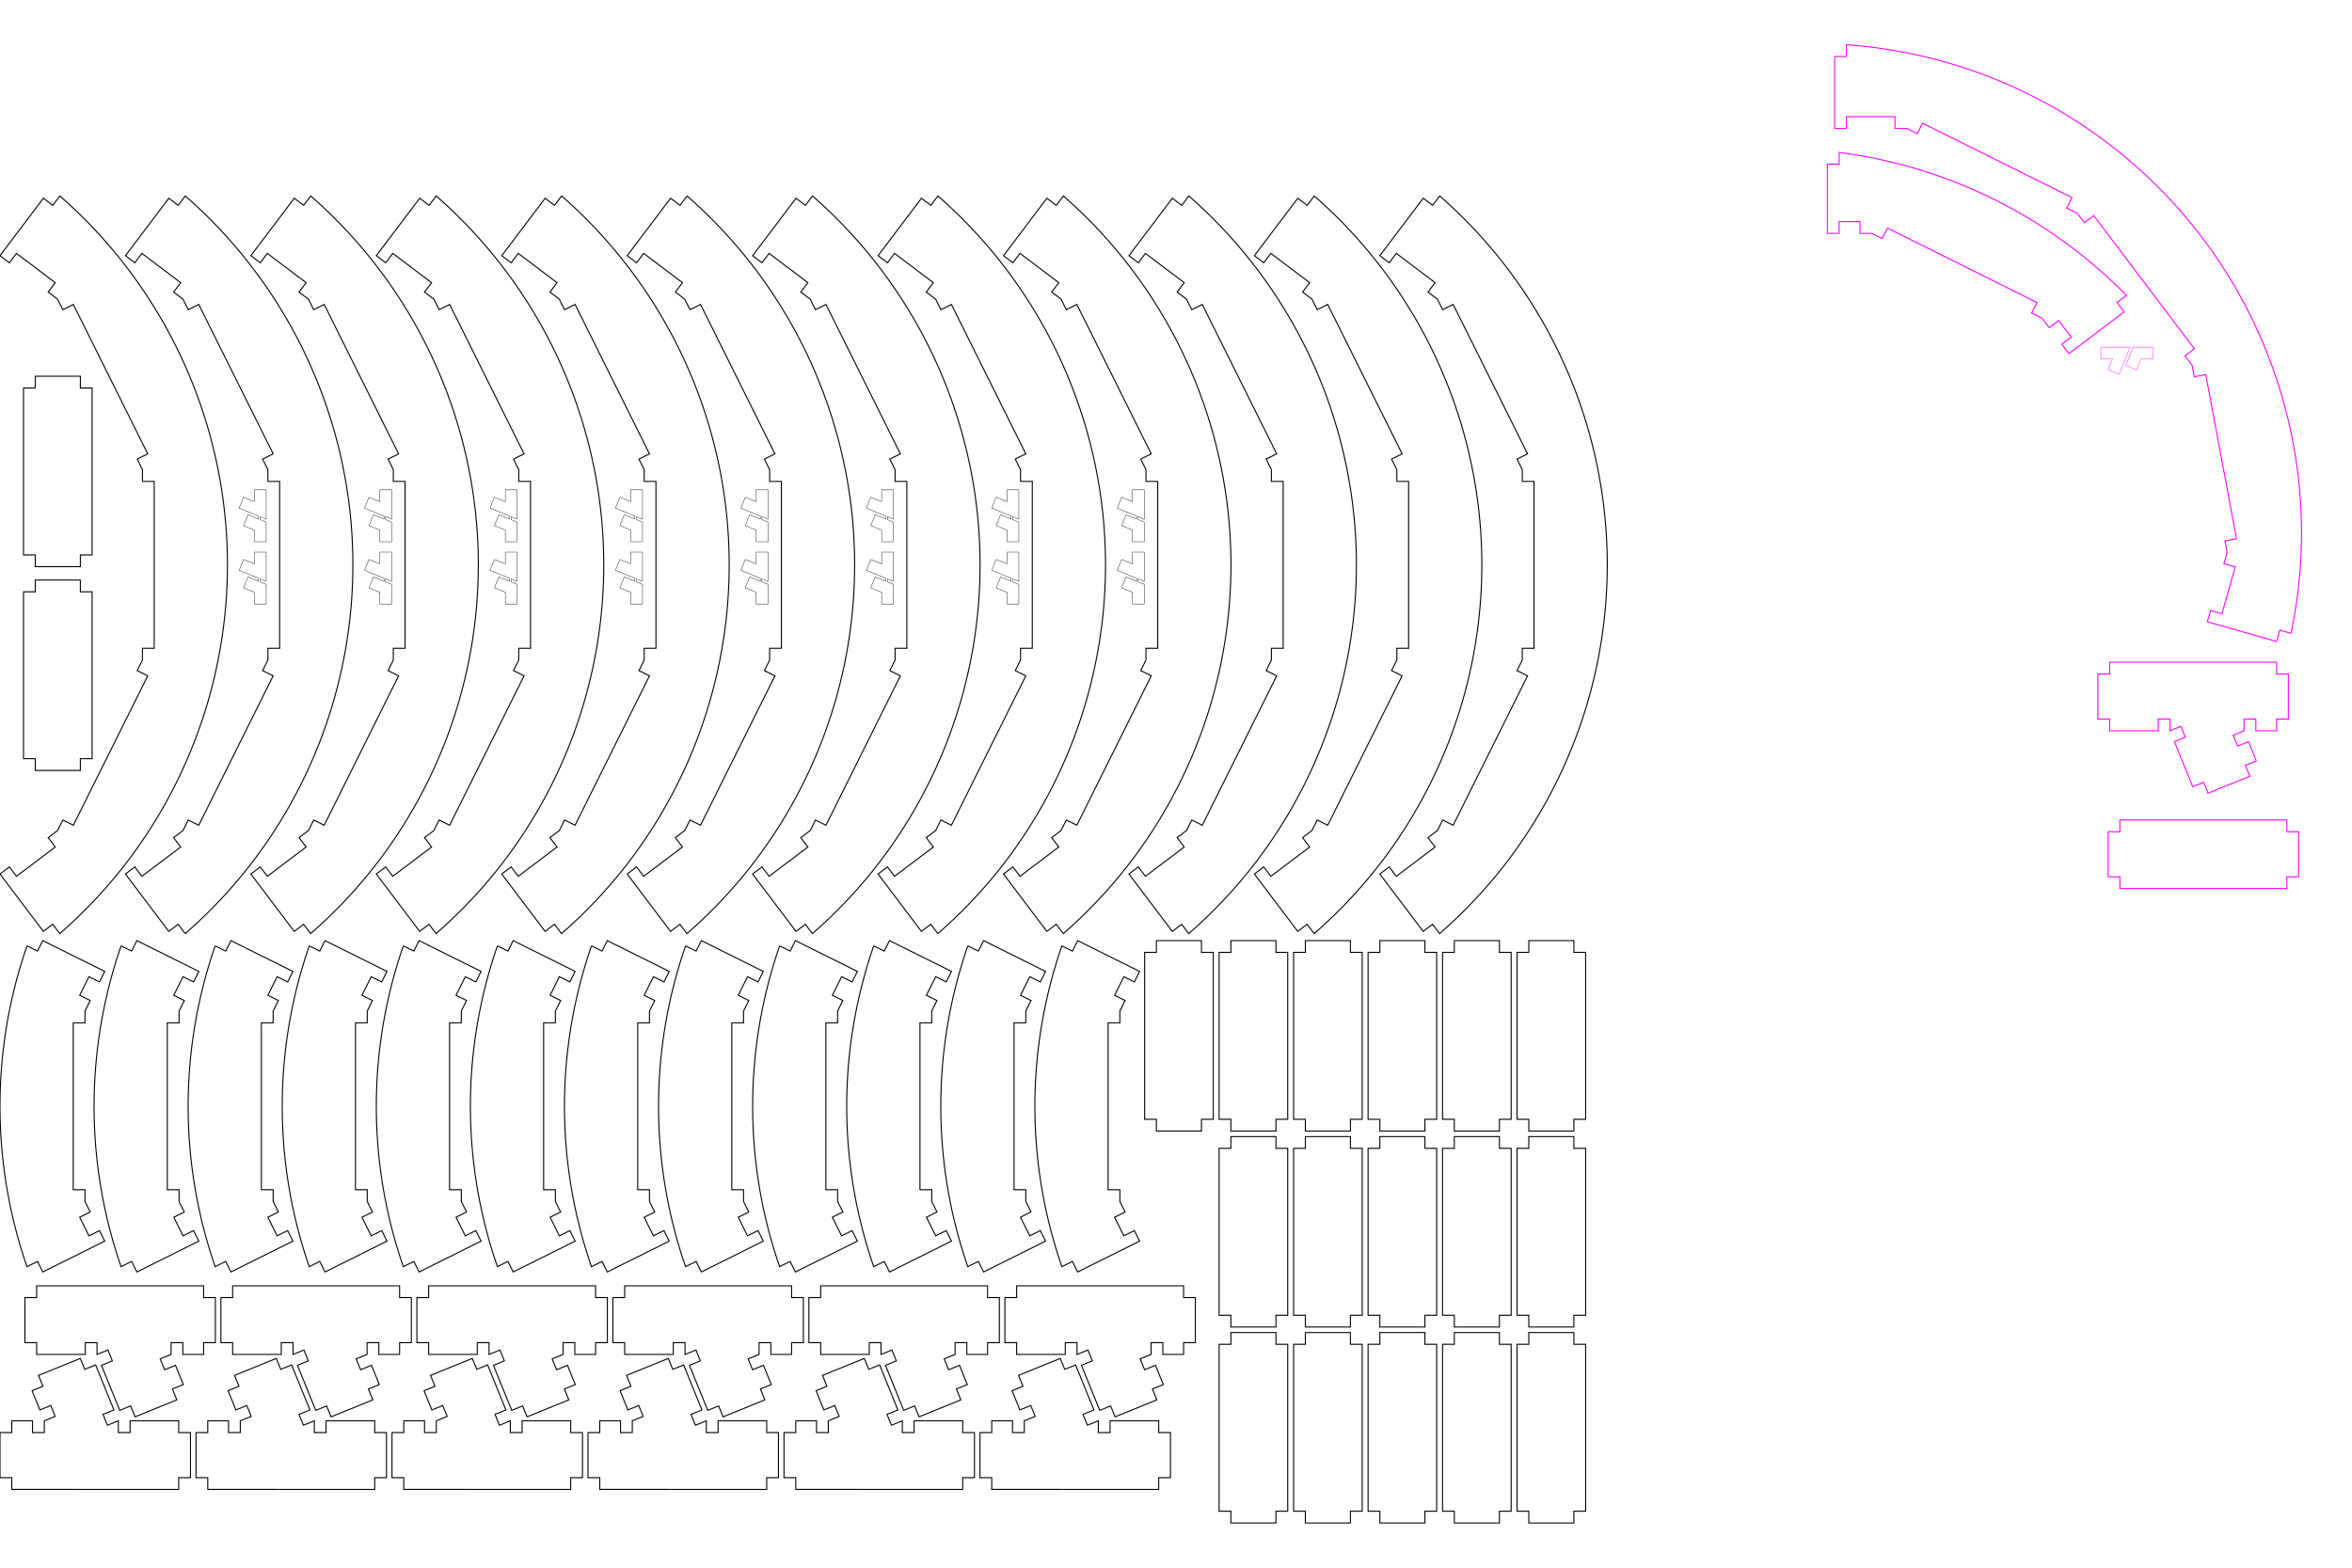 <?xml version="1.0" encoding="UTF-8" standalone="no"?>
<svg
   width="600mm"
   height="400mm"
   viewBox="0 0 600 400"
   version="1.1"
   id="svg8"
   inkscape:version="1.2.2 (b0a8486541, 2022-12-01)"
   sodipodi:docname="smal.svg"
   xmlns:inkscape="http://www.inkscape.org/namespaces/inkscape"
   xmlns:sodipodi="http://sodipodi.sourceforge.net/DTD/sodipodi-0.dtd"
   xmlns="http://www.w3.org/2000/svg"
   xmlns:svg="http://www.w3.org/2000/svg">
  <defs
     id="defs41" />
  <sodipodi:namedview
     id="base"
     pagecolor="#ffffff"
     bordercolor="#666666"
     borderopacity="1.0"
     inkscape:pageopacity="0.0"
     inkscape:pageshadow="2"
     inkscape:zoom="0.70710678"
     inkscape:cx="888.12611"
     inkscape:cy="772.86771"
     inkscape:document-units="mm"
     inkscape:current-layer="layer1"
     inkscape:document-rotation="0"
     showgrid="false"
     inkscape:showpageshadow="2"
     inkscape:pagecheckerboard="0"
     inkscape:deskcolor="#d1d1d1"
     inkscape:window-width="1918"
     inkscape:window-height="1182"
     inkscape:window-x="1"
     inkscape:window-y="17"
     inkscape:window-maximized="0"
     showguides="true" />
  <g
     inkscape:label="Layer 1"
     inkscape:groupmode="layer"
     id="layer1">
    <path
       id="path27"
       style="fill:none;stroke:#ff00ff;stroke-width:0.265px;stroke-linecap:butt;stroke-linejoin:miter;stroke-opacity:1"
       d="m 471.014,11.41 v 2.999 h -3 v 18.362 h 3 v -3 h 12.402 v 3 h 3 l 2.686,1.337 1.337,-2.686 38.126,18.98 -1.337,2.686 2.686,1.337 1.808,2.394 2.394,-1.808 25.672,33.982 -2.394,1.808 1.808,2.394 0.552,2.949 2.949,-0.552 7.837,41.862 -2.949,0.552 0.552,2.949 -0.82,2.886 2.886,0.82 -3.389,11.931 -2.886,-0.82 -0.82,2.886 17.648,5.014 0.82,-2.886 2.865,0.814 A 125,125 0 0 0 587.123,136.087 125,125 0 0 0 471.014,11.41 Z" />
    <path
       id="path33-5"
       style="fill:none;stroke:#ff00ff;stroke-width:0.265px;stroke-linecap:butt;stroke-linejoin:miter;stroke-opacity:1"
       d="m 469.172,38.896 v 2.999 h -2.999 l -10e-4,17.656 h 3 v -3 h 5.299 v 3 h 3 l 2.686,1.337 1.337,-2.686 38.126,18.98 -1.337,2.686 2.686,1.337 1.808,2.394 2.394,-1.808 3.195,4.229 -2.394,1.808 1.809,2.394 14.078,-10.645 -1.798,-2.391 2.39,-1.807 A 125,125 0 0 0 469.172,38.896 Z" />
    <path
       style="fill:none;stroke:#ff00ff;stroke-width:0.1;stroke-linejoin:round;stroke-dasharray:none;stroke-opacity:1;paint-order:stroke fill markers;stop-color:#000000"
       d="m 537.809,94.363 1.128,-2.78 h -3 v -3 h 7.455 l -2.804,6.908 z"
       id="path4448"
       sodipodi:nodetypes="ccccccc" />
    <path
       style="fill:none;stroke:#ff00ff;stroke-width:0.1;stroke-linejoin:round;stroke-dasharray:none;stroke-opacity:1;paint-order:stroke fill markers;stop-color:#000000"
       d="m 542.274,93.235 1.888,-4.651 h 5.02 v 3 h -3 l -1.128,2.78 z"
       id="path4450" />
    <path
       style="fill:none;stroke:#ff00ff;stroke-width:0.265px;stroke-linecap:butt;stroke-linejoin:miter;stroke-opacity:1"
       d="m 583.764,171.961 v 11.5 h -3 v 3 h -5.3 v -3 h -3 v 3 l -2.78,1.128 1.128,2.78 2.78,-1.128 1.993,4.911 -2.78,1.128 1.128,2.78 -10.656,4.325 -1.128,-2.78 -2.78,1.128 -4.665,-11.492 2.78,-1.128 -1.128,-2.78 -2.78,1.128 v -3 h -3 v 3 h -12.403 v -3 h -3 v -11.5 h 3 v -3 h 42.589 v 3 z"
       id="path4452" />
    <path
       style="fill:none;stroke:#ff00ff;stroke-width:0.265px;stroke-linecap:butt;stroke-linejoin:miter;stroke-opacity:1"
       d="m 586.381,212.208 v 11.5 h -3 v 3 h -42.589 v -3 h -3 v -11.5 h 3 v -3 h 42.589 v 3 z"
       id="path4454" />
    <g
       id="g4783">
      <path
         id="path4318"
         style="fill:none;stroke:#000000;stroke-width:0.265px;stroke-linecap:butt;stroke-linejoin:miter;stroke-opacity:1"
         d="M 15.271,50 13.463,52.393 11.069,50.584 9e-4,65.236 l 2.394,1.809 1.808,-2.394 9.896,7.476 -1.808,2.394 2.394,1.809 1.337,2.686 2.686,-1.337 18.979,38.126 -2.686,1.337 1.337,2.686 -1.1e-4,3 3,1e-4 v 42.589 l -3,-1e-4 -1e-4,3 -1.337,2.686 2.686,1.337 -18.981,38.126 -2.685,-1.337 -1.337,2.685 -2.394,1.809 1.808,2.393 -9.896,7.476 -1.809,-2.394 L 0,223.005 l 11.059,14.639 2.394,-1.809 1.796,2.377 A 125,125 0 0 0 32.76,219.469 125,125 0 0 0 15.271,50 Z"
         inkscape:transform-center-x="10.3287"
         inkscape:transform-center-y="-21.090645" />
      <path
         id="path4320"
         style="fill:none;stroke:#000000;stroke-width:0.265px;stroke-linecap:butt;stroke-linejoin:miter;stroke-opacity:1"
         d="m 6.89,323.198 2.685,-1.337 1.337,2.685 15.806,-7.868 -1.337,-2.686 -2.685,1.337 -2.362,-4.744 2.685,-1.337 -1.337,-2.686 -1.1e-4,-3 -3,9e-5 v -42.589 l 3,-1.1e-4 -10e-5,-3 1.337,-2.685 -2.685,-1.337 2.362,-4.744 2.685,1.337 1.337,-2.686 -15.804,-7.858 -1.339,2.675 -2.683,-1.334 a 125,125 0 0 0 -0.002,81.857 z"
         inkscape:transform-center-x="5.3227646"
         inkscape:transform-center-y="-21.289749" />
      <path
         id="path4352"
         style="fill:none;stroke:#000000;stroke-width:0.265px;stroke-linecap:butt;stroke-linejoin:miter;stroke-opacity:1"
         d="m 47.271,50 -1.808,2.393 -2.394,-1.808 -11.069,14.651 2.394,1.809 1.808,-2.394 9.896,7.476 -1.808,2.394 2.394,1.809 1.337,2.686 2.686,-1.337 18.979,38.126 -2.686,1.337 1.337,2.686 -1.1e-4,3 3,1e-4 v 42.589 l -3,-1e-4 -1e-4,3 -1.337,2.686 2.686,1.337 -18.981,38.126 -2.685,-1.337 -1.337,2.685 -2.394,1.809 1.808,2.393 -9.896,7.476 -1.809,-2.394 -2.393,1.808 11.059,14.639 2.394,-1.809 1.796,2.377 A 125,125 0 0 0 64.76,219.469 125,125 0 0 0 47.271,50 Z"
         inkscape:transform-center-x="10.3287"
         inkscape:transform-center-y="-21.090645" />
      <path
         id="path4354"
         style="fill:none;stroke:#000000;stroke-width:0.265px;stroke-linecap:butt;stroke-linejoin:miter;stroke-opacity:1"
         d="m 79.271,50 -1.808,2.393 -2.394,-1.808 -11.069,14.651 2.394,1.809 1.808,-2.394 9.896,7.476 -1.808,2.394 2.394,1.809 1.337,2.686 2.686,-1.337 18.979,38.126 -2.686,1.337 1.337,2.686 -1.1e-4,3 3,1e-4 v 42.589 l -3,-1e-4 -1e-4,3 -1.337,2.686 2.686,1.337 -18.981,38.126 -2.685,-1.337 -1.337,2.685 -2.394,1.809 1.808,2.393 -9.896,7.476 -1.809,-2.394 -2.393,1.808 11.059,14.639 2.394,-1.809 1.796,2.377 A 125,125 0 0 0 96.76,219.469 125,125 0 0 0 79.271,50 Z"
         inkscape:transform-center-x="10.3287"
         inkscape:transform-center-y="-21.090645" />
      <path
         id="path4356"
         style="fill:none;stroke:#000000;stroke-width:0.265px;stroke-linecap:butt;stroke-linejoin:miter;stroke-opacity:1"
         d="m 111.271,50 -1.808,2.393 -2.394,-1.808 -11.069,14.651 2.394,1.809 1.808,-2.394 9.896,7.476 -1.808,2.394 2.394,1.809 1.337,2.686 2.686,-1.337 18.979,38.126 -2.686,1.337 1.337,2.686 -1.1e-4,3 3,1e-4 v 42.589 l -3,-1e-4 -1e-4,3 -1.337,2.686 2.686,1.337 -18.981,38.126 -2.685,-1.337 -1.337,2.685 -2.394,1.809 1.808,2.393 -9.896,7.476 -1.809,-2.394 -2.393,1.808 11.059,14.639 2.394,-1.809 1.796,2.377 A 125,125 0 0 0 128.76,219.469 125,125 0 0 0 111.271,50 Z"
         inkscape:transform-center-x="10.3287"
         inkscape:transform-center-y="-21.090645" />
      <path
         id="path4358"
         style="fill:none;stroke:#000000;stroke-width:0.265px;stroke-linecap:butt;stroke-linejoin:miter;stroke-opacity:1"
         d="m 143.271,50 -1.808,2.393 -2.394,-1.808 -11.069,14.651 2.394,1.809 1.808,-2.394 9.896,7.476 -1.808,2.394 2.394,1.809 1.337,2.686 2.686,-1.337 18.979,38.126 -2.686,1.337 1.337,2.686 -1.1e-4,3 3,1e-4 v 42.589 l -3,-1e-4 -1e-4,3 -1.337,2.686 2.686,1.337 -18.981,38.126 -2.685,-1.337 -1.337,2.685 -2.394,1.809 1.808,2.393 -9.896,7.476 -1.809,-2.394 -2.393,1.808 11.059,14.639 2.394,-1.809 1.796,2.377 A 125,125 0 0 0 160.76,219.469 125,125 0 0 0 143.271,50 Z"
         inkscape:transform-center-x="10.3287"
         inkscape:transform-center-y="-21.090645" />
      <path
         id="path4360"
         style="fill:none;stroke:#000000;stroke-width:0.265px;stroke-linecap:butt;stroke-linejoin:miter;stroke-opacity:1"
         d="m 175.271,50 -1.808,2.393 -2.394,-1.808 -11.069,14.651 2.394,1.809 1.808,-2.394 9.896,7.476 -1.808,2.394 2.394,1.809 1.337,2.686 2.686,-1.337 18.979,38.126 -2.686,1.337 1.337,2.686 -1.1e-4,3 3,1e-4 v 42.589 l -3,-1e-4 -1e-4,3 -1.337,2.686 2.686,1.337 -18.981,38.126 -2.685,-1.337 -1.337,2.685 -2.394,1.809 1.808,2.393 -9.896,7.476 -1.809,-2.394 -2.393,1.808 11.059,14.639 2.394,-1.809 1.796,2.377 A 125,125 0 0 0 192.76,219.469 125,125 0 0 0 175.271,50 Z"
         inkscape:transform-center-x="10.3287"
         inkscape:transform-center-y="-21.090645" />
      <path
         id="path4362"
         style="fill:none;stroke:#000000;stroke-width:0.265px;stroke-linecap:butt;stroke-linejoin:miter;stroke-opacity:1"
         d="m 207.271,50 -1.808,2.393 -2.394,-1.808 -11.069,14.651 2.394,1.809 1.808,-2.394 9.896,7.476 -1.808,2.394 2.394,1.809 1.337,2.686 2.686,-1.337 18.979,38.126 -2.686,1.337 1.337,2.686 -1.1e-4,3 3,1e-4 v 42.589 l -3,-1e-4 -1e-4,3 -1.337,2.686 2.686,1.337 -18.981,38.126 -2.685,-1.337 -1.337,2.685 -2.394,1.809 1.808,2.393 -9.896,7.476 -1.809,-2.394 -2.393,1.808 11.059,14.639 2.394,-1.809 1.796,2.377 A 125,125 0 0 0 224.76,219.469 125,125 0 0 0 207.271,50 Z"
         inkscape:transform-center-x="10.3287"
         inkscape:transform-center-y="-21.090645" />
      <path
         id="path4364"
         style="fill:none;stroke:#000000;stroke-width:0.265px;stroke-linecap:butt;stroke-linejoin:miter;stroke-opacity:1"
         d="m 239.271,50 -1.808,2.393 -2.394,-1.808 -11.069,14.651 2.394,1.809 1.808,-2.394 9.896,7.476 -1.808,2.394 2.394,1.809 1.337,2.686 2.686,-1.337 18.979,38.126 -2.686,1.337 1.337,2.686 -1.1e-4,3 3,1e-4 v 42.589 l -3,-1e-4 -1e-4,3 -1.337,2.686 2.686,1.337 -18.981,38.126 -2.685,-1.337 -1.337,2.685 -2.394,1.809 1.808,2.393 -9.896,7.476 -1.809,-2.394 -2.393,1.808 11.059,14.639 2.394,-1.809 1.796,2.377 A 125,125 0 0 0 256.76,219.469 125,125 0 0 0 239.271,50 Z"
         inkscape:transform-center-x="10.3287"
         inkscape:transform-center-y="-21.090645" />
      <path
         id="path4366"
         style="fill:none;stroke:#000000;stroke-width:0.265px;stroke-linecap:butt;stroke-linejoin:miter;stroke-opacity:1"
         d="m 271.271,50 -1.808,2.393 -2.394,-1.808 -11.069,14.651 2.394,1.809 1.808,-2.394 9.896,7.476 -1.808,2.394 2.394,1.809 1.337,2.686 2.686,-1.337 18.979,38.126 -2.686,1.337 1.337,2.686 -1.1e-4,3 3,1e-4 v 42.589 l -3,-1e-4 -1e-4,3 -1.337,2.686 2.686,1.337 -18.981,38.126 -2.685,-1.337 -1.337,2.685 -2.394,1.809 1.808,2.393 -9.896,7.476 -1.809,-2.394 -2.393,1.808 11.059,14.639 2.394,-1.809 1.796,2.377 A 125,125 0 0 0 288.76,219.469 125,125 0 0 0 271.271,50 Z"
         inkscape:transform-center-x="10.3287"
         inkscape:transform-center-y="-21.090645" />
      <path
         id="path4368"
         style="fill:none;stroke:#000000;stroke-width:0.265px;stroke-linecap:butt;stroke-linejoin:miter;stroke-opacity:1"
         d="m 303.271,50 -1.808,2.393 -2.394,-1.808 -11.069,14.651 2.394,1.809 1.808,-2.394 9.896,7.476 -1.808,2.394 2.394,1.809 1.337,2.686 2.686,-1.337 18.979,38.126 -2.686,1.337 1.337,2.686 -1.1e-4,3 3,1e-4 v 42.589 l -3,-1e-4 -1e-4,3 -1.337,2.686 2.686,1.337 -18.981,38.126 -2.685,-1.337 -1.337,2.685 -2.394,1.809 1.808,2.393 -9.896,7.476 -1.809,-2.394 -2.393,1.808 11.059,14.639 2.394,-1.809 1.796,2.377 A 125,125 0 0 0 320.76,219.469 125,125 0 0 0 303.271,50 Z"
         inkscape:transform-center-x="10.3287"
         inkscape:transform-center-y="-21.090645" />
      <path
         id="path4370"
         style="fill:none;stroke:#000000;stroke-width:0.265px;stroke-linecap:butt;stroke-linejoin:miter;stroke-opacity:1"
         d="m 335.271,50 -1.808,2.393 -2.394,-1.808 -11.069,14.651 2.394,1.809 1.808,-2.394 9.896,7.476 -1.808,2.394 2.394,1.809 1.337,2.686 2.686,-1.337 18.979,38.126 -2.686,1.337 1.337,2.686 -1.1e-4,3 3,1e-4 v 42.589 l -3,-1e-4 -1e-4,3 -1.337,2.686 2.686,1.337 -18.981,38.126 -2.685,-1.337 -1.337,2.685 -2.394,1.809 1.808,2.393 -9.896,7.476 -1.809,-2.394 -2.393,1.808 11.059,14.639 2.394,-1.809 1.796,2.377 A 125,125 0 0 0 352.76,219.469 125,125 0 0 0 335.271,50 Z"
         inkscape:transform-center-x="10.3287"
         inkscape:transform-center-y="-21.090645" />
      <path
         id="path4372"
         style="fill:none;stroke:#000000;stroke-width:0.265px;stroke-linecap:butt;stroke-linejoin:miter;stroke-opacity:1"
         d="m 367.271,50 -1.808,2.393 -2.394,-1.808 -11.069,14.651 2.394,1.809 1.808,-2.394 9.896,7.476 -1.808,2.394 2.394,1.809 1.337,2.686 2.686,-1.337 18.979,38.126 -2.686,1.337 1.337,2.686 -1.1e-4,3 3,1e-4 v 42.589 l -3,-1e-4 -1e-4,3 -1.337,2.686 2.686,1.337 -18.981,38.126 -2.685,-1.337 -1.337,2.685 -2.394,1.809 1.808,2.393 -9.896,7.476 -1.809,-2.394 -2.393,1.808 11.059,14.639 2.394,-1.809 1.796,2.377 A 125,125 0 0 0 384.76,219.469 125,125 0 0 0 367.271,50 Z"
         inkscape:transform-center-x="10.3287"
         inkscape:transform-center-y="-21.090645" />
      <path
         id="path4376"
         style="fill:none;stroke:#000000;stroke-width:0.265px;stroke-linecap:butt;stroke-linejoin:miter;stroke-opacity:1"
         d="m 30.89,323.198 2.685,-1.337 1.337,2.685 15.806,-7.868 -1.337,-2.686 -2.685,1.337 -2.362,-4.744 2.685,-1.337 -1.337,-2.686 -1.1e-4,-3 -3,9e-5 v -42.589 l 3,-1.1e-4 -10e-5,-3 1.337,-2.685 -2.685,-1.337 2.362,-4.744 2.685,1.337 1.337,-2.686 -15.804,-7.858 -1.339,2.675 -2.683,-1.334 a 125,125 0 0 0 -0.002,81.857 z"
         inkscape:transform-center-x="5.3227646"
         inkscape:transform-center-y="-21.289749" />
      <path
         id="path4378"
         style="fill:none;stroke:#000000;stroke-width:0.265px;stroke-linecap:butt;stroke-linejoin:miter;stroke-opacity:1"
         d="m 54.89,323.198 2.685,-1.337 1.337,2.685 15.806,-7.868 -1.337,-2.686 -2.685,1.337 -2.362,-4.744 2.685,-1.337 -1.337,-2.686 -1.1e-4,-3 -3,9e-5 v -42.589 l 3,-1.1e-4 -1e-4,-3 1.337,-2.685 -2.685,-1.337 2.362,-4.744 2.685,1.337 1.337,-2.686 -15.804,-7.858 -1.339,2.675 -2.683,-1.334 a 125,125 0 0 0 -0.002,81.857 z"
         inkscape:transform-center-x="5.3227646"
         inkscape:transform-center-y="-21.289749" />
      <path
         id="path4380"
         style="fill:none;stroke:#000000;stroke-width:0.265px;stroke-linecap:butt;stroke-linejoin:miter;stroke-opacity:1"
         d="m 78.89,323.198 2.685,-1.337 1.337,2.685 15.806,-7.868 -1.337,-2.686 -2.685,1.337 -2.362,-4.744 2.685,-1.337 -1.337,-2.686 -1.1e-4,-3 -3,9e-5 v -42.589 l 3,-1.1e-4 -1e-4,-3 1.337,-2.685 -2.685,-1.337 2.362,-4.744 2.685,1.337 1.337,-2.686 -15.804,-7.858 -1.339,2.675 -2.683,-1.334 a 125,125 0 0 0 -0.002,81.857 z"
         inkscape:transform-center-x="5.3227646"
         inkscape:transform-center-y="-21.289749" />
      <path
         id="path4382"
         style="fill:none;stroke:#000000;stroke-width:0.265px;stroke-linecap:butt;stroke-linejoin:miter;stroke-opacity:1"
         d="m 102.89,323.198 2.685,-1.337 1.337,2.685 15.806,-7.868 -1.337,-2.686 -2.685,1.337 -2.362,-4.744 2.685,-1.337 -1.337,-2.686 -1.1e-4,-3 -3,9e-5 v -42.589 l 3,-1.1e-4 -1e-4,-3 1.337,-2.685 -2.685,-1.337 2.362,-4.744 2.685,1.337 1.337,-2.686 -15.804,-7.858 -1.339,2.675 -2.683,-1.334 a 125,125 0 0 0 -0.002,81.857 z"
         inkscape:transform-center-x="5.3227646"
         inkscape:transform-center-y="-21.289749" />
      <path
         id="path4384"
         style="fill:none;stroke:#000000;stroke-width:0.265px;stroke-linecap:butt;stroke-linejoin:miter;stroke-opacity:1"
         d="m 126.89,323.198 2.685,-1.337 1.337,2.685 15.806,-7.868 -1.337,-2.686 -2.685,1.337 -2.362,-4.744 2.685,-1.337 -1.337,-2.686 -1.1e-4,-3 -3,9e-5 v -42.589 l 3,-1.1e-4 -1e-4,-3 1.337,-2.685 -2.685,-1.337 2.362,-4.744 2.685,1.337 1.337,-2.686 -15.804,-7.858 -1.339,2.675 -2.683,-1.334 a 125,125 0 0 0 -0.002,81.857 z"
         inkscape:transform-center-x="5.3227646"
         inkscape:transform-center-y="-21.289749" />
      <path
         id="path4386"
         style="fill:none;stroke:#000000;stroke-width:0.265px;stroke-linecap:butt;stroke-linejoin:miter;stroke-opacity:1"
         d="m 150.89,323.198 2.685,-1.337 1.337,2.685 15.806,-7.868 -1.337,-2.686 -2.685,1.337 -2.362,-4.744 2.685,-1.337 -1.337,-2.686 -1.1e-4,-3 -3,9e-5 v -42.589 l 3,-1.1e-4 -1e-4,-3 1.337,-2.685 -2.685,-1.337 2.362,-4.744 2.685,1.337 1.337,-2.686 -15.804,-7.858 -1.339,2.675 -2.683,-1.334 a 125,125 0 0 0 -0.002,81.857 z"
         inkscape:transform-center-x="5.3227646"
         inkscape:transform-center-y="-21.289749" />
      <path
         id="path4388"
         style="fill:none;stroke:#000000;stroke-width:0.265px;stroke-linecap:butt;stroke-linejoin:miter;stroke-opacity:1"
         d="m 174.89,323.198 2.685,-1.337 1.337,2.685 15.806,-7.868 -1.337,-2.686 -2.685,1.337 -2.362,-4.744 2.685,-1.337 -1.337,-2.686 -1.1e-4,-3 -3,9e-5 v -42.589 l 3,-1.1e-4 -1e-4,-3 1.337,-2.685 -2.685,-1.337 2.362,-4.744 2.685,1.337 1.337,-2.686 -15.804,-7.858 -1.339,2.675 -2.683,-1.334 a 125,125 0 0 0 -0.002,81.857 z"
         inkscape:transform-center-x="5.3227646"
         inkscape:transform-center-y="-21.289749" />
      <path
         id="path4390"
         style="fill:none;stroke:#000000;stroke-width:0.265px;stroke-linecap:butt;stroke-linejoin:miter;stroke-opacity:1"
         d="m 198.89,323.198 2.685,-1.337 1.337,2.685 15.806,-7.868 -1.337,-2.686 -2.685,1.337 -2.362,-4.744 2.685,-1.337 -1.337,-2.686 -1.1e-4,-3 -3,9e-5 v -42.589 l 3,-1.1e-4 -1e-4,-3 1.337,-2.685 -2.685,-1.337 2.362,-4.744 2.685,1.337 1.337,-2.686 -15.804,-7.858 -1.339,2.675 -2.683,-1.334 a 125,125 0 0 0 -0.002,81.857 z"
         inkscape:transform-center-x="5.3227646"
         inkscape:transform-center-y="-21.289749" />
      <path
         id="path4392"
         style="fill:none;stroke:#000000;stroke-width:0.265px;stroke-linecap:butt;stroke-linejoin:miter;stroke-opacity:1"
         d="m 222.89,323.198 2.685,-1.337 1.337,2.685 15.806,-7.868 -1.337,-2.686 -2.685,1.337 -2.362,-4.744 2.685,-1.337 -1.337,-2.686 -1.1e-4,-3 -3,9e-5 v -42.589 l 3,-1.1e-4 -1e-4,-3 1.337,-2.685 -2.685,-1.337 2.362,-4.744 2.685,1.337 1.337,-2.686 -15.804,-7.858 -1.339,2.675 -2.683,-1.334 a 125,125 0 0 0 -0.002,81.857 z"
         inkscape:transform-center-x="5.3227646"
         inkscape:transform-center-y="-21.289749" />
      <path
         id="path4394"
         style="fill:none;stroke:#000000;stroke-width:0.265px;stroke-linecap:butt;stroke-linejoin:miter;stroke-opacity:1"
         d="m 246.89,323.198 2.685,-1.337 1.337,2.685 15.806,-7.868 -1.337,-2.686 -2.685,1.337 -2.362,-4.744 2.685,-1.337 -1.337,-2.686 -1.1e-4,-3 -3,9e-5 v -42.589 l 3,-1.1e-4 -10e-5,-3 1.337,-2.685 -2.685,-1.337 2.362,-4.744 2.685,1.337 1.337,-2.686 -15.804,-7.858 -1.339,2.675 -2.683,-1.334 a 125,125 0 0 0 -0.002,81.857 z"
         inkscape:transform-center-x="5.3227646"
         inkscape:transform-center-y="-21.289749" />
      <path
         id="path4396"
         style="fill:none;stroke:#000000;stroke-width:0.265px;stroke-linecap:butt;stroke-linejoin:miter;stroke-opacity:1"
         d="m 270.89,323.198 2.685,-1.337 1.337,2.685 15.806,-7.868 -1.337,-2.686 -2.685,1.337 -2.362,-4.744 2.685,-1.337 -1.337,-2.686 -1.1e-4,-3 -3,9e-5 v -42.589 l 3,-1.1e-4 -10e-5,-3 1.337,-2.685 -2.685,-1.337 2.362,-4.744 2.685,1.337 1.337,-2.686 -15.804,-7.858 -1.339,2.675 -2.683,-1.334 a 125,125 0 0 0 -0.002,81.857 z"
         inkscape:transform-center-x="5.3227646"
         inkscape:transform-center-y="-21.289749" />
      <g
         transform="rotate(90,37.228,301.522)"
         id="g25">
        <path
           style="fill:none;stroke:#000000;stroke-width:0.265px;stroke-linecap:butt;stroke-linejoin:miter;stroke-opacity:1"
           d="m 24.295,-5.75 v 11.5 h -3 v 3 h -42.589 v -3 h -3 v -11.5 h 3 v -3 h 42.589 v 3 z"
           id="path21" />
      </g>
      <g
         transform="rotate(90,27.728,292.022)"
         id="g4404">
        <path
           style="fill:none;stroke:#000000;stroke-width:0.265px;stroke-linecap:butt;stroke-linejoin:miter;stroke-opacity:1"
           d="m 24.295,-5.75 v 11.5 h -3 v 3 h -42.589 v -3 h -3 v -11.5 h 3 v -3 h 42.589 v 3 z"
           id="path4402" />
      </g>
      <g
         transform="rotate(90,18.228,282.522)"
         id="g4412">
        <path
           style="fill:none;stroke:#000000;stroke-width:0.265px;stroke-linecap:butt;stroke-linejoin:miter;stroke-opacity:1"
           d="m 24.295,-5.75 v 11.5 h -3 v 3 h -42.589 v -3 h -3 v -11.5 h 3 v -3 h 42.589 v 3 z"
           id="path4410" />
      </g>
      <path
         id="path4536"
         style="fill:none;stroke:#000000;stroke-width:0.1;stroke-linejoin:round;stroke-dasharray:none;stroke-opacity:1;paint-order:stroke fill markers;stop-color:#000000"
         d="m 67.908,125 h -3 v 3 L 62.128,126.872 61,129.651 l 4.956,2.012 v 0.769 l -2.7,-1.096 -1.129,2.78 2.78,1.129 v 3 h 3 v -5.02 l -1.552,-0.63 v -0.769 l 1.552,0.63 z" />
      <path
         id="path4538"
         style="fill:none;stroke:#000000;stroke-width:0.1;stroke-linejoin:round;stroke-dasharray:none;stroke-opacity:1;paint-order:stroke fill markers;stop-color:#000000"
         d="m 67.908,140.875 h -3 v 3 l -2.78,-1.128 -1.128,2.78 4.956,2.012 v 0.769 l -2.7,-1.096 -1.129,2.78 2.78,1.129 v 3 h 3 v -5.02 l -1.552,-0.63 v -0.769 l 1.552,0.63 z" />
      <path
         id="path4544"
         style="fill:none;stroke:#000000;stroke-width:0.1;stroke-linejoin:round;stroke-dasharray:none;stroke-opacity:1;paint-order:stroke fill markers;stop-color:#000000"
         d="m 99.908,125 h -3 v 3 L 94.128,126.872 93,129.651 l 4.956,2.012 v 0.769 l -2.7,-1.096 -1.129,2.78 2.78,1.129 v 3 h 3 v -5.02 l -1.552,-0.63 v -0.769 l 1.552,0.63 z" />
      <path
         id="path4546"
         style="fill:none;stroke:#000000;stroke-width:0.1;stroke-linejoin:round;stroke-dasharray:none;stroke-opacity:1;paint-order:stroke fill markers;stop-color:#000000"
         d="m 99.908,140.875 h -3 v 3 l -2.78,-1.128 -1.128,2.78 4.956,2.012 v 0.769 l -2.7,-1.096 -1.129,2.78 2.78,1.129 v 3 h 3 v -5.02 l -1.552,-0.63 v -0.769 l 1.552,0.63 z" />
      <path
         id="path4548"
         style="fill:none;stroke:#000000;stroke-width:0.1;stroke-linejoin:round;stroke-dasharray:none;stroke-opacity:1;paint-order:stroke fill markers;stop-color:#000000"
         d="m 131.908,125 h -3 v 3 l -2.78,-1.128 -1.128,2.78 4.956,2.012 v 0.769 l -2.7,-1.096 -1.129,2.78 2.78,1.129 v 3 h 3 v -5.02 l -1.552,-0.63 v -0.769 l 1.552,0.63 z" />
      <path
         id="path4550"
         style="fill:none;stroke:#000000;stroke-width:0.1;stroke-linejoin:round;stroke-dasharray:none;stroke-opacity:1;paint-order:stroke fill markers;stop-color:#000000"
         d="m 131.908,140.875 h -3 v 3 l -2.78,-1.128 -1.128,2.78 4.956,2.012 v 0.769 l -2.7,-1.096 -1.129,2.78 2.78,1.129 v 3 h 3 v -5.02 l -1.552,-0.63 v -0.769 l 1.552,0.63 z" />
      <path
         id="path4552"
         style="fill:none;stroke:#000000;stroke-width:0.1;stroke-linejoin:round;stroke-dasharray:none;stroke-opacity:1;paint-order:stroke fill markers;stop-color:#000000"
         d="m 163.908,125 h -3 v 3 l -2.78,-1.128 -1.128,2.78 4.956,2.012 v 0.769 l -2.7,-1.096 -1.129,2.78 2.78,1.129 v 3 h 3 v -5.02 l -1.552,-0.63 v -0.769 l 1.552,0.63 z" />
      <path
         id="path4554"
         style="fill:none;stroke:#000000;stroke-width:0.1;stroke-linejoin:round;stroke-dasharray:none;stroke-opacity:1;paint-order:stroke fill markers;stop-color:#000000"
         d="m 163.908,140.875 h -3 v 3 l -2.78,-1.128 -1.128,2.78 4.956,2.012 v 0.769 l -2.7,-1.096 -1.129,2.78 2.78,1.129 v 3 h 3 v -5.02 l -1.552,-0.63 v -0.769 l 1.552,0.63 z" />
      <path
         id="path4556"
         style="fill:none;stroke:#000000;stroke-width:0.1;stroke-linejoin:round;stroke-dasharray:none;stroke-opacity:1;paint-order:stroke fill markers;stop-color:#000000"
         d="m 195.908,125 h -3 v 3 l -2.78,-1.128 -1.128,2.78 4.956,2.012 v 0.769 l -2.7,-1.096 -1.129,2.78 2.78,1.129 v 3 h 3 v -5.02 l -1.552,-0.63 v -0.769 l 1.552,0.63 z" />
      <path
         id="path4558"
         style="fill:none;stroke:#000000;stroke-width:0.1;stroke-linejoin:round;stroke-dasharray:none;stroke-opacity:1;paint-order:stroke fill markers;stop-color:#000000"
         d="m 195.908,140.875 h -3 v 3 l -2.78,-1.128 -1.128,2.78 4.956,2.012 v 0.769 l -2.7,-1.096 -1.129,2.78 2.78,1.129 v 3 h 3 v -5.02 l -1.552,-0.63 v -0.769 l 1.552,0.63 z" />
      <path
         id="path4560"
         style="fill:none;stroke:#000000;stroke-width:0.1;stroke-linejoin:round;stroke-dasharray:none;stroke-opacity:1;paint-order:stroke fill markers;stop-color:#000000"
         d="m 227.908,125 h -3 v 3 l -2.78,-1.128 -1.128,2.78 4.956,2.012 v 0.769 l -2.7,-1.096 -1.129,2.78 2.78,1.129 v 3 h 3 v -5.02 l -1.552,-0.63 v -0.769 l 1.552,0.63 z" />
      <path
         id="path4562"
         style="fill:none;stroke:#000000;stroke-width:0.1;stroke-linejoin:round;stroke-dasharray:none;stroke-opacity:1;paint-order:stroke fill markers;stop-color:#000000"
         d="m 227.908,140.875 h -3 v 3 l -2.78,-1.128 -1.128,2.78 4.956,2.012 v 0.769 l -2.7,-1.096 -1.129,2.78 2.78,1.129 v 3 h 3 v -5.02 l -1.552,-0.63 v -0.769 l 1.552,0.63 z" />
      <path
         id="path4564"
         style="fill:none;stroke:#000000;stroke-width:0.1;stroke-linejoin:round;stroke-dasharray:none;stroke-opacity:1;paint-order:stroke fill markers;stop-color:#000000"
         d="m 259.908,125 h -3 v 3 l -2.78,-1.128 -1.128,2.78 4.956,2.012 v 0.769 l -2.7,-1.096 -1.129,2.78 2.78,1.129 v 3 h 3 v -5.02 l -1.552,-0.63 v -0.769 l 1.552,0.63 z" />
      <path
         id="path4566"
         style="fill:none;stroke:#000000;stroke-width:0.1;stroke-linejoin:round;stroke-dasharray:none;stroke-opacity:1;paint-order:stroke fill markers;stop-color:#000000"
         d="m 259.908,140.875 h -3 v 3 l -2.78,-1.128 -1.128,2.78 4.956,2.012 v 0.769 l -2.7,-1.096 -1.129,2.78 2.78,1.129 v 3 h 3 v -5.02 l -1.552,-0.63 v -0.769 l 1.552,0.63 z" />
      <path
         id="path4568"
         style="fill:none;stroke:#000000;stroke-width:0.1;stroke-linejoin:round;stroke-dasharray:none;stroke-opacity:1;paint-order:stroke fill markers;stop-color:#000000"
         d="m 291.908,125 h -3 v 3 l -2.78,-1.128 -1.128,2.78 4.956,2.012 v 0.769 l -2.7,-1.096 -1.129,2.78 2.78,1.129 v 3 h 3 v -5.02 l -1.552,-0.63 v -0.769 l 1.552,0.63 z" />
      <path
         id="path4570"
         style="fill:none;stroke:#000000;stroke-width:0.1;stroke-linejoin:round;stroke-dasharray:none;stroke-opacity:1;paint-order:stroke fill markers;stop-color:#000000"
         d="m 291.908,140.875 h -3 v 3 l -2.78,-1.128 -1.128,2.78 4.956,2.012 v 0.769 l -2.7,-1.096 -1.129,2.78 2.78,1.129 v 3 h 3 v -5.02 l -1.552,-0.63 v -0.769 l 1.552,0.63 z" />
      <g
         transform="rotate(-90,67.522,52.772)"
         id="g4574">
        <path
           style="fill:none;stroke:#000000;stroke-width:0.265px;stroke-linecap:butt;stroke-linejoin:miter;stroke-opacity:1"
           d="m 24.295,-5.75 v 11.5 h -3 v 3 h -42.589 v -3 h -3 v -11.5 h 3 v -3 h 42.589 v 3 z"
           id="path4572" />
      </g>
      <g
         transform="rotate(-90,93.522,78.772)"
         id="g4578">
        <path
           style="fill:none;stroke:#000000;stroke-width:0.265px;stroke-linecap:butt;stroke-linejoin:miter;stroke-opacity:1"
           d="m 24.295,-5.75 v 11.5 h -3 v 3 h -42.589 v -3 h -3 v -11.5 h 3 v -3 h 42.589 v 3 z"
           id="path4576" />
      </g>
      <g
         id="g4592">
        <path
           style="fill:none;stroke:#000000;stroke-width:0.265px;stroke-linecap:butt;stroke-linejoin:miter;stroke-opacity:1"
           d="m 54.939,331.083 v 11.5 h -3 v 3 h -5.3 v -3 h -3 v 3 l -2.78,1.128 1.128,2.78 2.78,-1.128 1.993,4.911 -2.78,1.128 1.128,2.78 -10.656,4.325 -1.128,-2.78 -2.78,1.128 -4.665,-11.492 2.78,-1.128 -1.128,-2.78 -2.78,1.128 v -3 h -3 v 3 H 9.35 v -3 h -3 v -11.5 h 3 v -3 h 42.589 v 3 z"
           id="path9" />
        <path
           style="fill:none;stroke:#000000;stroke-width:0.265px;stroke-linecap:butt;stroke-linejoin:miter;stroke-opacity:1"
           d="m 0,377.028 v -11.5 h 3 v -3 h 5.3 v 3 h 3 v -3 l 2.78,-1.128 -1.128,-2.78 -2.78,1.128 -1.993,-4.911 2.78,-1.128 -1.128,-2.78 10.656,-4.325 1.128,2.78 2.78,-1.128 4.665,11.492 -2.78,1.128 1.128,2.78 2.78,-1.128 v 3 h 3 v -3 h 12.403 v 3 h 3 v 11.5 h -3 v 3 H 3 v -3 z"
           id="path4426" />
        <path
           style="fill:none;stroke:#000000;stroke-width:0.265px;stroke-linecap:butt;stroke-linejoin:miter;stroke-opacity:1"
           d="m 104.939,331.083 v 11.5 h -3 v 3 h -5.3 v -3 h -3 v 3 l -2.78,1.128 1.128,2.78 2.78,-1.128 1.993,4.911 -2.78,1.128 1.128,2.78 -10.656,4.325 -1.128,-2.78 -2.78,1.128 -4.665,-11.492 2.78,-1.128 -1.128,-2.78 -2.78,1.128 v -3 h -3 v 3 h -12.403 v -3 h -3 v -11.5 h 3 v -3 h 42.589 v 3 z"
           id="path4584" />
        <path
           style="fill:none;stroke:#000000;stroke-width:0.265px;stroke-linecap:butt;stroke-linejoin:miter;stroke-opacity:1"
           d="m 50,377.028 v -11.5 h 3 v -3 h 5.3 v 3 h 3 v -3 l 2.78,-1.128 -1.128,-2.78 -2.78,1.128 -1.993,-4.911 2.78,-1.128 -1.128,-2.78 10.656,-4.325 1.128,2.78 2.78,-1.128 4.665,11.492 -2.78,1.128 1.128,2.78 2.78,-1.128 v 3 h 3 v -3 h 12.403 v 3 h 3 v 11.5 h -3 v 3 H 53 v -3 z"
           id="path4586" />
      </g>
      <g
         id="g4602"
         transform="translate(100)">
        <path
           style="fill:none;stroke:#000000;stroke-width:0.265px;stroke-linecap:butt;stroke-linejoin:miter;stroke-opacity:1"
           d="m 54.939,331.083 v 11.5 h -3 v 3 h -5.3 v -3 h -3 v 3 l -2.78,1.128 1.128,2.78 2.78,-1.128 1.993,4.911 -2.78,1.128 1.128,2.78 -10.656,4.325 -1.128,-2.78 -2.78,1.128 -4.665,-11.492 2.78,-1.128 -1.128,-2.78 -2.78,1.128 v -3 h -3 v 3 H 9.35 v -3 h -3 v -11.5 h 3 v -3 h 42.589 v 3 z"
           id="path4594" />
        <path
           style="fill:none;stroke:#000000;stroke-width:0.265px;stroke-linecap:butt;stroke-linejoin:miter;stroke-opacity:1"
           d="m 0,377.028 v -11.5 h 3 v -3 h 5.3 v 3 h 3 v -3 l 2.78,-1.128 -1.128,-2.78 -2.78,1.128 -1.993,-4.911 2.78,-1.128 -1.128,-2.78 10.656,-4.325 1.128,2.78 2.78,-1.128 4.665,11.492 -2.78,1.128 1.128,2.78 2.78,-1.128 v 3 h 3 v -3 h 12.403 v 3 h 3 v 11.5 h -3 v 3 H 3 v -3 z"
           id="path4596" />
        <path
           style="fill:none;stroke:#000000;stroke-width:0.265px;stroke-linecap:butt;stroke-linejoin:miter;stroke-opacity:1"
           d="m 104.939,331.083 v 11.5 h -3 v 3 h -5.3 v -3 h -3 v 3 l -2.78,1.128 1.128,2.78 2.78,-1.128 1.993,4.911 -2.78,1.128 1.128,2.78 -10.656,4.325 -1.128,-2.78 -2.78,1.128 -4.665,-11.492 2.78,-1.128 -1.128,-2.78 -2.78,1.128 v -3 h -3 v 3 h -12.403 v -3 h -3 v -11.5 h 3 v -3 h 42.589 v 3 z"
           id="path4598" />
        <path
           style="fill:none;stroke:#000000;stroke-width:0.265px;stroke-linecap:butt;stroke-linejoin:miter;stroke-opacity:1"
           d="m 50,377.028 v -11.5 h 3 v -3 h 5.3 v 3 h 3 v -3 l 2.78,-1.128 -1.128,-2.78 -2.78,1.128 -1.993,-4.911 2.78,-1.128 -1.128,-2.78 10.656,-4.325 1.128,2.78 2.78,-1.128 4.665,11.492 -2.78,1.128 1.128,2.78 2.78,-1.128 v 3 h 3 v -3 h 12.403 v 3 h 3 v 11.5 h -3 v 3 H 53 v -3 z"
           id="path4600" />
      </g>
      <g
         id="g4612"
         transform="translate(200)">
        <path
           style="fill:none;stroke:#000000;stroke-width:0.265px;stroke-linecap:butt;stroke-linejoin:miter;stroke-opacity:1"
           d="m 54.939,331.083 v 11.5 h -3 v 3 h -5.3 v -3 h -3 v 3 l -2.78,1.128 1.128,2.78 2.78,-1.128 1.993,4.911 -2.78,1.128 1.128,2.78 -10.656,4.325 -1.128,-2.78 -2.78,1.128 -4.665,-11.492 2.78,-1.128 -1.128,-2.78 -2.78,1.128 v -3 h -3 v 3 H 9.35 v -3 h -3 v -11.5 h 3 v -3 h 42.589 v 3 z"
           id="path4604" />
        <path
           style="fill:none;stroke:#000000;stroke-width:0.265px;stroke-linecap:butt;stroke-linejoin:miter;stroke-opacity:1"
           d="m 0,377.028 v -11.5 h 3 v -3 h 5.3 v 3 h 3 v -3 l 2.78,-1.128 -1.128,-2.78 -2.78,1.128 -1.993,-4.911 2.78,-1.128 -1.128,-2.78 10.656,-4.325 1.128,2.78 2.78,-1.128 4.665,11.492 -2.78,1.128 1.128,2.78 2.78,-1.128 v 3 h 3 v -3 h 12.403 v 3 h 3 v 11.5 h -3 v 3 H 3 v -3 z"
           id="path4606" />
        <path
           style="fill:none;stroke:#000000;stroke-width:0.265px;stroke-linecap:butt;stroke-linejoin:miter;stroke-opacity:1"
           d="m 104.939,331.083 v 11.5 h -3 v 3 h -5.3 v -3 h -3 v 3 l -2.78,1.128 1.128,2.78 2.78,-1.128 1.993,4.911 -2.78,1.128 1.128,2.78 -10.656,4.325 -1.128,-2.78 -2.78,1.128 -4.665,-11.492 2.78,-1.128 -1.128,-2.78 -2.78,1.128 v -3 h -3 v 3 h -12.403 v -3 h -3 v -11.5 h 3 v -3 h 42.589 v 3 z"
           id="path4608" />
        <path
           style="fill:none;stroke:#000000;stroke-width:0.265px;stroke-linecap:butt;stroke-linejoin:miter;stroke-opacity:1"
           d="m 50,377.028 v -11.5 h 3 v -3 h 5.3 v 3 h 3 v -3 l 2.78,-1.128 -1.128,-2.78 -2.78,1.128 -1.993,-4.911 2.78,-1.128 -1.128,-2.78 10.656,-4.325 1.128,2.78 2.78,-1.128 4.665,11.492 -2.78,1.128 1.128,2.78 2.78,-1.128 v 3 h 3 v -3 h 12.403 v 3 h 3 v 11.5 h -3 v 3 H 53 v -3 z"
           id="path4610" />
      </g>
      <g
         transform="rotate(90,46.728,311.022)"
         id="g4642">
        <path
           style="fill:none;stroke:#000000;stroke-width:0.265px;stroke-linecap:butt;stroke-linejoin:miter;stroke-opacity:1"
           d="m 24.295,-5.75 v 11.5 h -3 v 3 h -42.589 v -3 h -3 v -11.5 h 3 v -3 h 42.589 v 3 z"
           id="path4640" />
      </g>
      <g
         transform="rotate(90,56.228,320.522)"
         id="g4646">
        <path
           style="fill:none;stroke:#000000;stroke-width:0.265px;stroke-linecap:butt;stroke-linejoin:miter;stroke-opacity:1"
           d="m 24.295,-5.75 v 11.5 h -3 v 3 h -42.589 v -3 h -3 v -11.5 h 3 v -3 h 42.589 v 3 z"
           id="path4644" />
      </g>
      <g
         transform="rotate(90,65.728,330.022)"
         id="g4650">
        <path
           style="fill:none;stroke:#000000;stroke-width:0.265px;stroke-linecap:butt;stroke-linejoin:miter;stroke-opacity:1"
           d="m 24.295,-5.75 v 11.5 h -3 v 3 h -42.589 v -3 h -3 v -11.5 h 3 v -3 h 42.589 v 3 z"
           id="path4648" />
      </g>
      <g
         transform="rotate(90,12.228,326.522)"
         id="g4654">
        <path
           style="fill:none;stroke:#000000;stroke-width:0.265px;stroke-linecap:butt;stroke-linejoin:miter;stroke-opacity:1"
           d="m 24.295,-5.75 v 11.5 h -3 v 3 h -42.589 v -3 h -3 v -11.5 h 3 v -3 h 42.589 v 3 z"
           id="path4652" />
      </g>
      <g
         transform="rotate(90,2.728,317.022)"
         id="g4658">
        <path
           style="fill:none;stroke:#000000;stroke-width:0.265px;stroke-linecap:butt;stroke-linejoin:miter;stroke-opacity:1"
           d="m 24.295,-5.75 v 11.5 h -3 v 3 h -42.589 v -3 h -3 v -11.5 h 3 v -3 h 42.589 v 3 z"
           id="path4656" />
      </g>
      <g
         transform="rotate(90,21.728,336.022)"
         id="g4662">
        <path
           style="fill:none;stroke:#000000;stroke-width:0.265px;stroke-linecap:butt;stroke-linejoin:miter;stroke-opacity:1"
           d="m 24.295,-5.75 v 11.5 h -3 v 3 h -42.589 v -3 h -3 v -11.5 h 3 v -3 h 42.589 v 3 z"
           id="path4660" />
      </g>
      <g
         transform="rotate(90,31.228,345.522)"
         id="g4666">
        <path
           style="fill:none;stroke:#000000;stroke-width:0.265px;stroke-linecap:butt;stroke-linejoin:miter;stroke-opacity:1"
           d="m 24.295,-5.75 v 11.5 h -3 v 3 h -42.589 v -3 h -3 v -11.5 h 3 v -3 h 42.589 v 3 z"
           id="path4664" />
      </g>
      <g
         transform="rotate(90,40.728,355.022)"
         id="g4670">
        <path
           style="fill:none;stroke:#000000;stroke-width:0.265px;stroke-linecap:butt;stroke-linejoin:miter;stroke-opacity:1"
           d="m 24.295,-5.75 v 11.5 h -3 v 3 h -42.589 v -3 h -3 v -11.5 h 3 v -3 h 42.589 v 3 z"
           id="path4668" />
      </g>
      <g
         transform="rotate(90,-12.772,351.522)"
         id="g4674">
        <path
           style="fill:none;stroke:#000000;stroke-width:0.265px;stroke-linecap:butt;stroke-linejoin:miter;stroke-opacity:1"
           d="m 24.295,-5.75 v 11.5 h -3 v 3 h -42.589 v -3 h -3 v -11.5 h 3 v -3 h 42.589 v 3 z"
           id="path4672" />
      </g>
      <g
         transform="rotate(90,-22.272,342.022)"
         id="g4678">
        <path
           style="fill:none;stroke:#000000;stroke-width:0.265px;stroke-linecap:butt;stroke-linejoin:miter;stroke-opacity:1"
           d="m 24.295,-5.75 v 11.5 h -3 v 3 h -42.589 v -3 h -3 v -11.5 h 3 v -3 h 42.589 v 3 z"
           id="path4676" />
      </g>
      <g
         transform="rotate(90,-3.272,361.022)"
         id="g4682">
        <path
           style="fill:none;stroke:#000000;stroke-width:0.265px;stroke-linecap:butt;stroke-linejoin:miter;stroke-opacity:1"
           d="m 24.295,-5.75 v 11.5 h -3 v 3 h -42.589 v -3 h -3 v -11.5 h 3 v -3 h 42.589 v 3 z"
           id="path4680" />
      </g>
      <g
         transform="rotate(90,6.228,370.522)"
         id="g4686">
        <path
           style="fill:none;stroke:#000000;stroke-width:0.265px;stroke-linecap:butt;stroke-linejoin:miter;stroke-opacity:1"
           d="m 24.295,-5.75 v 11.5 h -3 v 3 h -42.589 v -3 h -3 v -11.5 h 3 v -3 h 42.589 v 3 z"
           id="path4684" />
      </g>
      <g
         transform="rotate(90,15.728,380.022)"
         id="g4690">
        <path
           style="fill:none;stroke:#000000;stroke-width:0.265px;stroke-linecap:butt;stroke-linejoin:miter;stroke-opacity:1"
           d="m 24.295,-5.75 v 11.5 h -3 v 3 h -42.589 v -3 h -3 v -11.5 h 3 v -3 h 42.589 v 3 z"
           id="path4688" />
      </g>
    </g>
  </g>
</svg>
